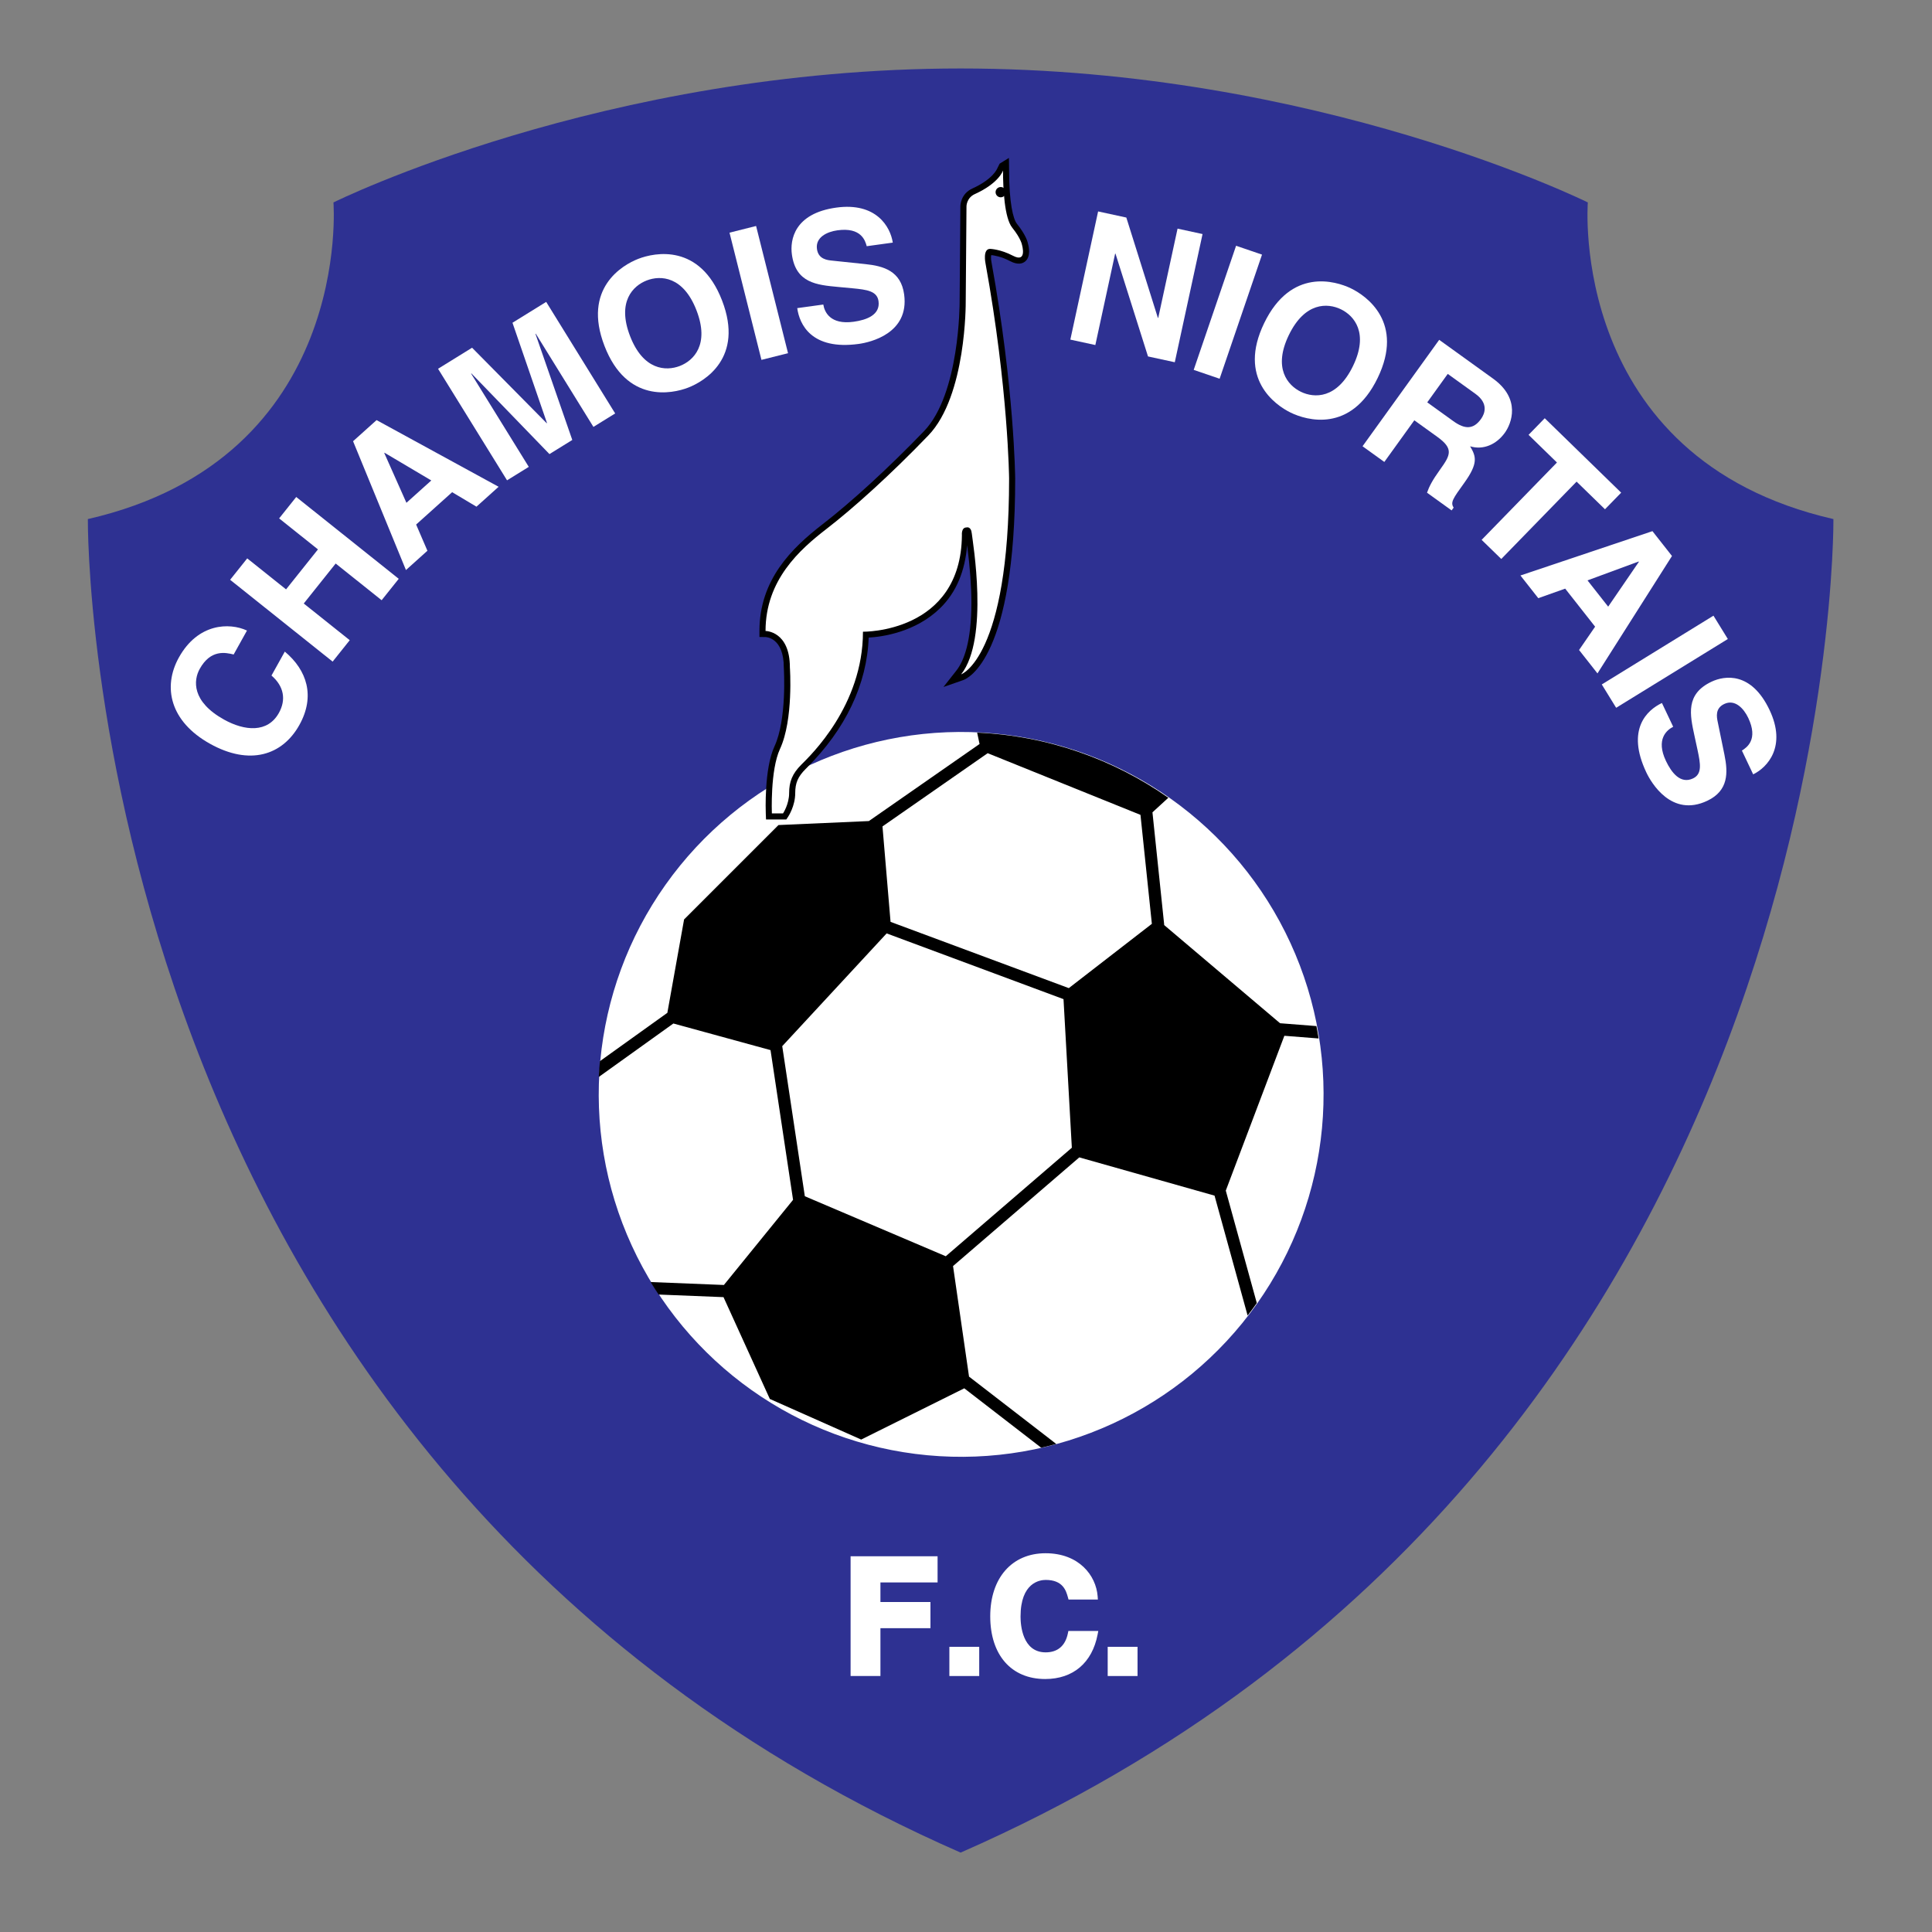<?xml version="1.0" encoding="iso-8859-1"?>
<!-- Generator: Adobe Illustrator 24.0.1, SVG Export Plug-In . SVG Version: 6.00 Build 0)  -->
<svg version="1.1" id="Layer_1" xmlns="http://www.w3.org/2000/svg" xmlns:xlink="http://www.w3.org/1999/xlink" x="0px" y="0px"
	 viewBox="0 0 660 660" style="enable-background:new 0 0 660 660;" xml:space="preserve">
<rect x="0" y="0" width="660" height="660" fill="#808080" stroke="none"/>
<path style="fill:#2E3192;" d="M328.166,23.393c-122.033,0-214.255,45.763-214.255,45.763s6.935,87.365-83.899,108.169
	c0,0-3.12,323.463,298.154,455.552c301.279-132.089,298.157-455.552,298.157-455.552c-90.833-20.803-83.898-108.169-83.898-108.169
	S450.204,23.393,328.166,23.393z"/>
<ellipse transform="matrix(0.093 -0.996 0.996 0.093 -74.579 665.942)" style="fill:#FFFFFF;" cx="328.166" cy="373.898" rx="123.769" ry="123.768"/>
<path d="M437.286,349.551l-39.662-33.596l0.087-0.01l-4.016-38.443l5.434-4.982c-18.656-13.085-41.072-21.16-65.32-22.249
	l0.824,3.889l-37.817,26.327l-30.879,1.363l-32.244,32.243l-5.729,31.983l-0.032-0.044l-22.994,16.477
	c-0.163,1.791-0.304,3.587-0.39,5.398l25.488-18.267l33.186,9.093l7.699,51.15l-23.63,29.085l-25.04-1.003
	c0.878,1.446,1.797,2.864,2.732,4.271l22.178,0.888l15.828,34.782l31.202,13.868l35.219-17.505l26.276,20.292
	c1.731-0.395,3.447-0.817,5.151-1.283l-29.751-22.969l-0.039,0.051l-5.475-37.855l43.131-37.126l46.2,13.066l11.299,40.963
	c1.078-1.396,2.122-2.817,3.139-4.261l-10.596-38.417l20.011-52.891l11.7,0.919c-0.218-1.422-0.484-2.827-0.755-4.233
	L437.286,349.551z M323.089,429.154l-48.146-20.498l-7.718-51.273l35.665-38.519l60.422,22.459l2.846,50.758L323.089,429.154z
	 M365.12,337.557l-60.895-22.635l-2.756-32.604l35.937-25.018l52.197,21.069l3.891,37.224L365.12,337.557z"/>
<path d="M351.143,83.136c0,0,0.021,0.178,0.031,0.255c-0.018-0.643-0.716-3.114-3.786-6.954c-1.289-1.609-2.666-7.236-2.666-18.202
	l-0.056-4.29l-1.564,0.966l-1.618,1.002l-0.768,1.553c-0.064,0.158-1.409,3.687-8.556,6.935c-4.032,1.834-4.079,5.882-4.079,6.055
	l-0.259,32.745c0.001,0.327,0.049,31.381-12.16,44.077c-11.837,12.311-24.778,24.19-34.613,31.777
	c-10.687,8.245-21.613,19.028-21.613,36.492v2.052l2.061,0.027c0.256,0.003,6.262,0.203,6.262,10.401
	c0.047,0.8,1.08,17.753-3.188,26.946c-3.558,7.661-2.993,22.355-2.966,22.978l0.081,1.995h6.923l0.62-0.928
	c0.097-0.147,2.43-3.682,2.43-8.088c0-3.459,0.928-5.614,3.55-8.236l0.298-0.296c13.369-13.278,20.67-28.678,21.244-44.589
	c4.457-0.258,15.9-1.739,24.426-10.069c5.515-5.387,8.51-12.688,9.21-21.539c1.006,7.795,1.456,14.341,1.456,19.722
	c0,13.247-2.54,19.861-5.136,23.161l-4.409,5.599l6.732-2.349c1.817-0.637,17.773-7.976,17.773-68.789
	c-0.001-0.313-0.286-31.02-8.092-73.958c-0.121-0.586-0.17-1.187-0.17-1.68c0-0.374,0.05-0.567,0.098-0.768
	c0.877,0.092,3.4,0.474,6.418,2.059c2.662,1.403,4.265,0.843,5.138,0.129C352.256,87.642,351.44,84.162,351.143,83.136z"/>
<path style="fill:#FFFFFF;" d="M263.682,277.864h3.816c0,0,2.081-3.118,2.081-6.934c0-3.815,1.039-6.586,4.16-9.708
	c3.12-3.119,21.061-20.195,21.061-45.416c0,0,33.543,0.521,33.801-33.023c0,0-0.258-2.599,1.563-2.599c0,0,1.559-0.521,1.818,2.079
	c0.261,2.601,5.981,35.882-3.64,48.104c0,0,16.38-5.72,16.38-66.824c0,0-0.259-30.683-8.06-73.585c0,0-1.039-4.941,1.56-4.941
	c0,0,3.522,0.088,7.802,2.339c4.94,2.602,3.119-3.64,3.119-3.64s-0.259-2.079-3.379-5.979c-2.619-3.273-3.12-13.263-3.12-19.501
	c0,0-1.255,4.256-9.621,8.06c-2.859,1.3-2.859,4.161-2.859,4.161l-0.261,32.762c0,0,0.261,31.981-12.743,45.503
	c-13,13.52-25.741,24.961-34.842,31.983c-9.1,7.021-20.8,17.421-20.8,34.843c0,0,8.319,0,8.319,12.48c0,0,1.272,17.802-3.38,27.822
	C263.077,263.131,263.682,277.864,263.682,277.864z"/>
<path d="M343.618,65.646c0,0.969-0.787,1.755-1.755,1.755s-1.755-0.786-1.755-1.755c0-0.97,0.787-1.754,1.755-1.754
	S343.618,64.676,343.618,65.646z"/>
<path style="fill:#FFFFFF;" d="M79.821,223.582c-2.708-0.649-7.824-1.854-11.587,4.908c-2.185,3.926-2.785,11.163,8.283,17.324
	c7.035,3.914,14.908,4.652,18.763-2.273c2.519-4.524,1.715-9.112-2.536-12.765l4.552-8.18c7.595,6.369,10.445,15.241,4.98,25.055
	c-5.797,10.414-16.989,13.97-30.511,6.442c-13.687-7.617-16.263-19.408-10.651-29.495c6.526-11.724,17.239-11.976,23.259-9.195
	L79.821,223.582z"/>
<path style="fill:#FFFFFF;" d="M103.767,206.166l15.706,12.536l-5.84,7.316l-35.018-27.954l5.84-7.315l13.265,10.589l10.9-13.655
	l-13.265-10.591l5.84-7.316l35.019,27.954l-5.841,7.314l-15.704-12.536L103.767,206.166z"/>
<path style="fill:#FFFFFF;" d="M131.267,154.746l0.094-0.082l15.978,9.469l-8.496,7.634L131.267,154.746z M142.159,179.19
	l12.301-11.053l8.308,4.951l7.566-6.799l-41.691-22.774l-8.029,7.215l18.065,44.006l7.333-6.591L142.159,179.19z"/>
<path style="fill:#FFFFFF;" d="M210.152,141.239l-7.43,4.595l-19.695-31.844l-0.105,0.064l12.58,36.243l-7.799,4.825l-26.646-27.543
	l-0.108,0.064l19.694,31.846l-7.431,4.595l-23.565-38.107l11.623-7.19l25.476,25.773l0.107-0.064l-11.783-34.241l11.515-7.125
	L210.152,141.239z"/>
<path style="fill:#FFFFFF;" d="M215.231,114.794c-4.514-11.703,0.999-17.174,5.717-18.993c4.715-1.82,12.477-1.469,16.99,10.233
	c4.518,11.702-0.999,17.174-5.714,18.993C227.507,126.847,219.747,126.496,215.231,114.794z M206.497,118.162
	c7.569,19.621,23.048,16.393,28.579,14.26c5.532-2.135,19.165-10.135,11.595-29.757c-7.568-19.621-23.043-16.394-28.575-14.258
	C212.563,90.539,198.929,98.542,206.497,118.162z"/>
<path style="fill:#FFFFFF;" d="M269.203,120.656l-9.078,2.28l-10.914-43.456l9.079-2.281L269.203,120.656z"/>
<path style="fill:#FFFFFF;" d="M281.252,104.034c0.401,2.465,2.285,6.994,10.383,5.88c4.388-0.604,9.128-2.325,8.482-7.025
	c-0.476-3.462-3.941-3.93-8.793-4.398l-4.912-0.458c-7.401-0.683-14.547-1.338-15.891-11.105c-0.681-4.947,0.78-14.029,15.184-16.01
	c13.6-1.869,18.472,6.531,19.282,11.962l-8.902,1.225c-0.52-1.943-1.907-6.541-10.006-5.426c-3.524,0.483-7.549,2.361-6.996,6.378
	c0.474,3.462,3.421,3.814,5.334,3.991l11.185,1.171c6.264,0.648,12.168,2.358,13.262,10.332
	c1.838,13.353-11.604,16.399-15.497,16.934c-16.196,2.228-20.264-6.726-21.019-12.228L281.252,104.034z"/>
<path style="fill:#FFFFFF;" d="M402.27,78.107l8.54,1.849l-9.485,43.79l-9.15-1.981l-11.103-35.097l-0.123-0.028l-6.763,31.228
	l-8.54-1.851l9.486-43.79l9.638,2.088l10.774,34.26l0.125,0.028L402.27,78.107z"/>
<path style="fill:#FFFFFF;" d="M416.642,129.383l-8.857-3.025l14.48-42.401l8.859,3.025L416.642,129.383z"/>
<path style="fill:#FFFFFF;" d="M440.297,114.442c5.474-11.286,13.235-10.988,17.785-8.783c4.546,2.207,9.585,8.12,4.111,19.404
	c-5.476,11.286-13.237,10.989-17.785,8.782C439.86,131.639,434.822,125.728,440.297,114.442z M431.874,110.355
	c-9.18,18.921,3.739,28.032,9.075,30.62c5.335,2.589,20.486,7.097,29.667-11.826c9.177-18.922-3.743-28.033-9.078-30.621
	C456.206,95.942,441.053,91.435,431.874,110.355z"/>
<path style="fill:#FFFFFF;" d="M487.57,137.452l7.002-9.722l9.469,6.819c4.455,3.21,3.275,6.666,1.888,8.59
	c-2.588,3.595-5.497,3.577-9.447,0.732L487.57,137.452z M465.465,152.449l7.443,5.36l10.248-14.229l7.85,5.653
	c5.621,4.047,4.538,6.189,0.964,11.152c-2.7,3.748-3.746,5.84-4.478,7.927l8.406,6.053l0.692-0.96
	c-1.182-1.777-0.234-3.094,3.595-8.409c4.887-6.786,4.068-9.067,2.029-12.535c4.472,1.373,8.976-0.611,11.857-4.612
	c2.261-3.139,5.632-11.555-4.042-18.522l-18.379-13.237L465.465,152.449z"/>
<path style="fill:#FFFFFF;" d="M512.857,190.953l-6.71-6.53L531.877,158l-9.699-9.448l5.527-5.676l26.109,25.424l-5.526,5.677
	l-9.703-9.446L512.857,190.953z"/>
<path style="fill:#FFFFFF;" d="M559.795,191.819l0.076,0.099l-10.494,15.323l-7.062-8.975L559.795,191.819z M534.69,201.086
	l10.226,12.998l-5.485,7.966l6.29,7.996l25.454-40.113l-6.676-8.485l-45.094,15.147l6.097,7.75L534.69,201.086z"/>
<path style="fill:#FFFFFF;" d="M552.102,241.79l-4.91-7.972l38.152-23.494l4.911,7.971L552.102,241.79z"/>
<path style="fill:#FFFFFF;" d="M571.586,248.274c-2.229,1.128-5.98,4.286-2.476,11.672c1.9,4.004,4.968,8.004,9.254,5.972
	c3.156-1.498,2.559-4.944,1.542-9.712l-1.043-4.822c-1.58-7.261-3.107-14.271,5.801-18.497c4.511-2.138,13.61-3.483,19.84,9.654
	c5.883,12.406-0.658,19.583-5.594,21.991l-3.85-8.119c1.697-1.081,5.662-3.791,2.161-11.176c-1.526-3.214-4.528-6.486-8.193-4.749
	c-3.156,1.499-2.605,4.412-2.196,6.29l2.255,11.018c1.265,6.167,1.418,12.313-5.856,15.76c-12.181,5.776-19.134-6.121-20.818-9.673
	c-7.004-14.774,0.307-21.348,5.324-23.728L571.586,248.274z"/>
<g>
	<path style="fill:#FFFFFF;" d="M290.574,531.641v40.912h10.194c0,0,0-14.509,0-16.333c1.834,0,17.09,0,17.09,0v-8.95
		c0,0-15.256,0-17.09,0c0-1.399,0-5.283,0-6.682c1.865,0,19.523,0,19.523,0v-8.947h-1.04H290.574z"/>
	<polygon style="fill:#FFFFFF;" points="324.32,562.576 324.32,572.553 334.514,572.553 334.514,562.576 333.475,562.576 	"/>
	<path style="fill:#FFFFFF;" d="M364.798,557.998c-0.867,4.235-3.488,6.472-7.579,6.472c-7.967,0-8.587-9.347-8.587-12.211
		c0-11.631,6.572-12.534,8.587-12.534c5.938,0,6.978,3.721,7.597,5.943l0.211,0.762h10.025l-0.083-1.12
		c-0.536-7.079-6.335-14.7-17.805-14.7c-11.475,0-18.886,8.457-18.886,21.54c0,13.219,7.196,21.429,18.778,21.429
		c9.517,0,16.039-5.532,17.896-15.174l0.237-1.237h-10.222L364.798,557.998z"/>
	<polygon style="fill:#FFFFFF;" points="387.56,562.576 378.406,562.576 378.406,572.553 388.6,572.553 388.6,562.576 	"/>
</g>
</svg>
